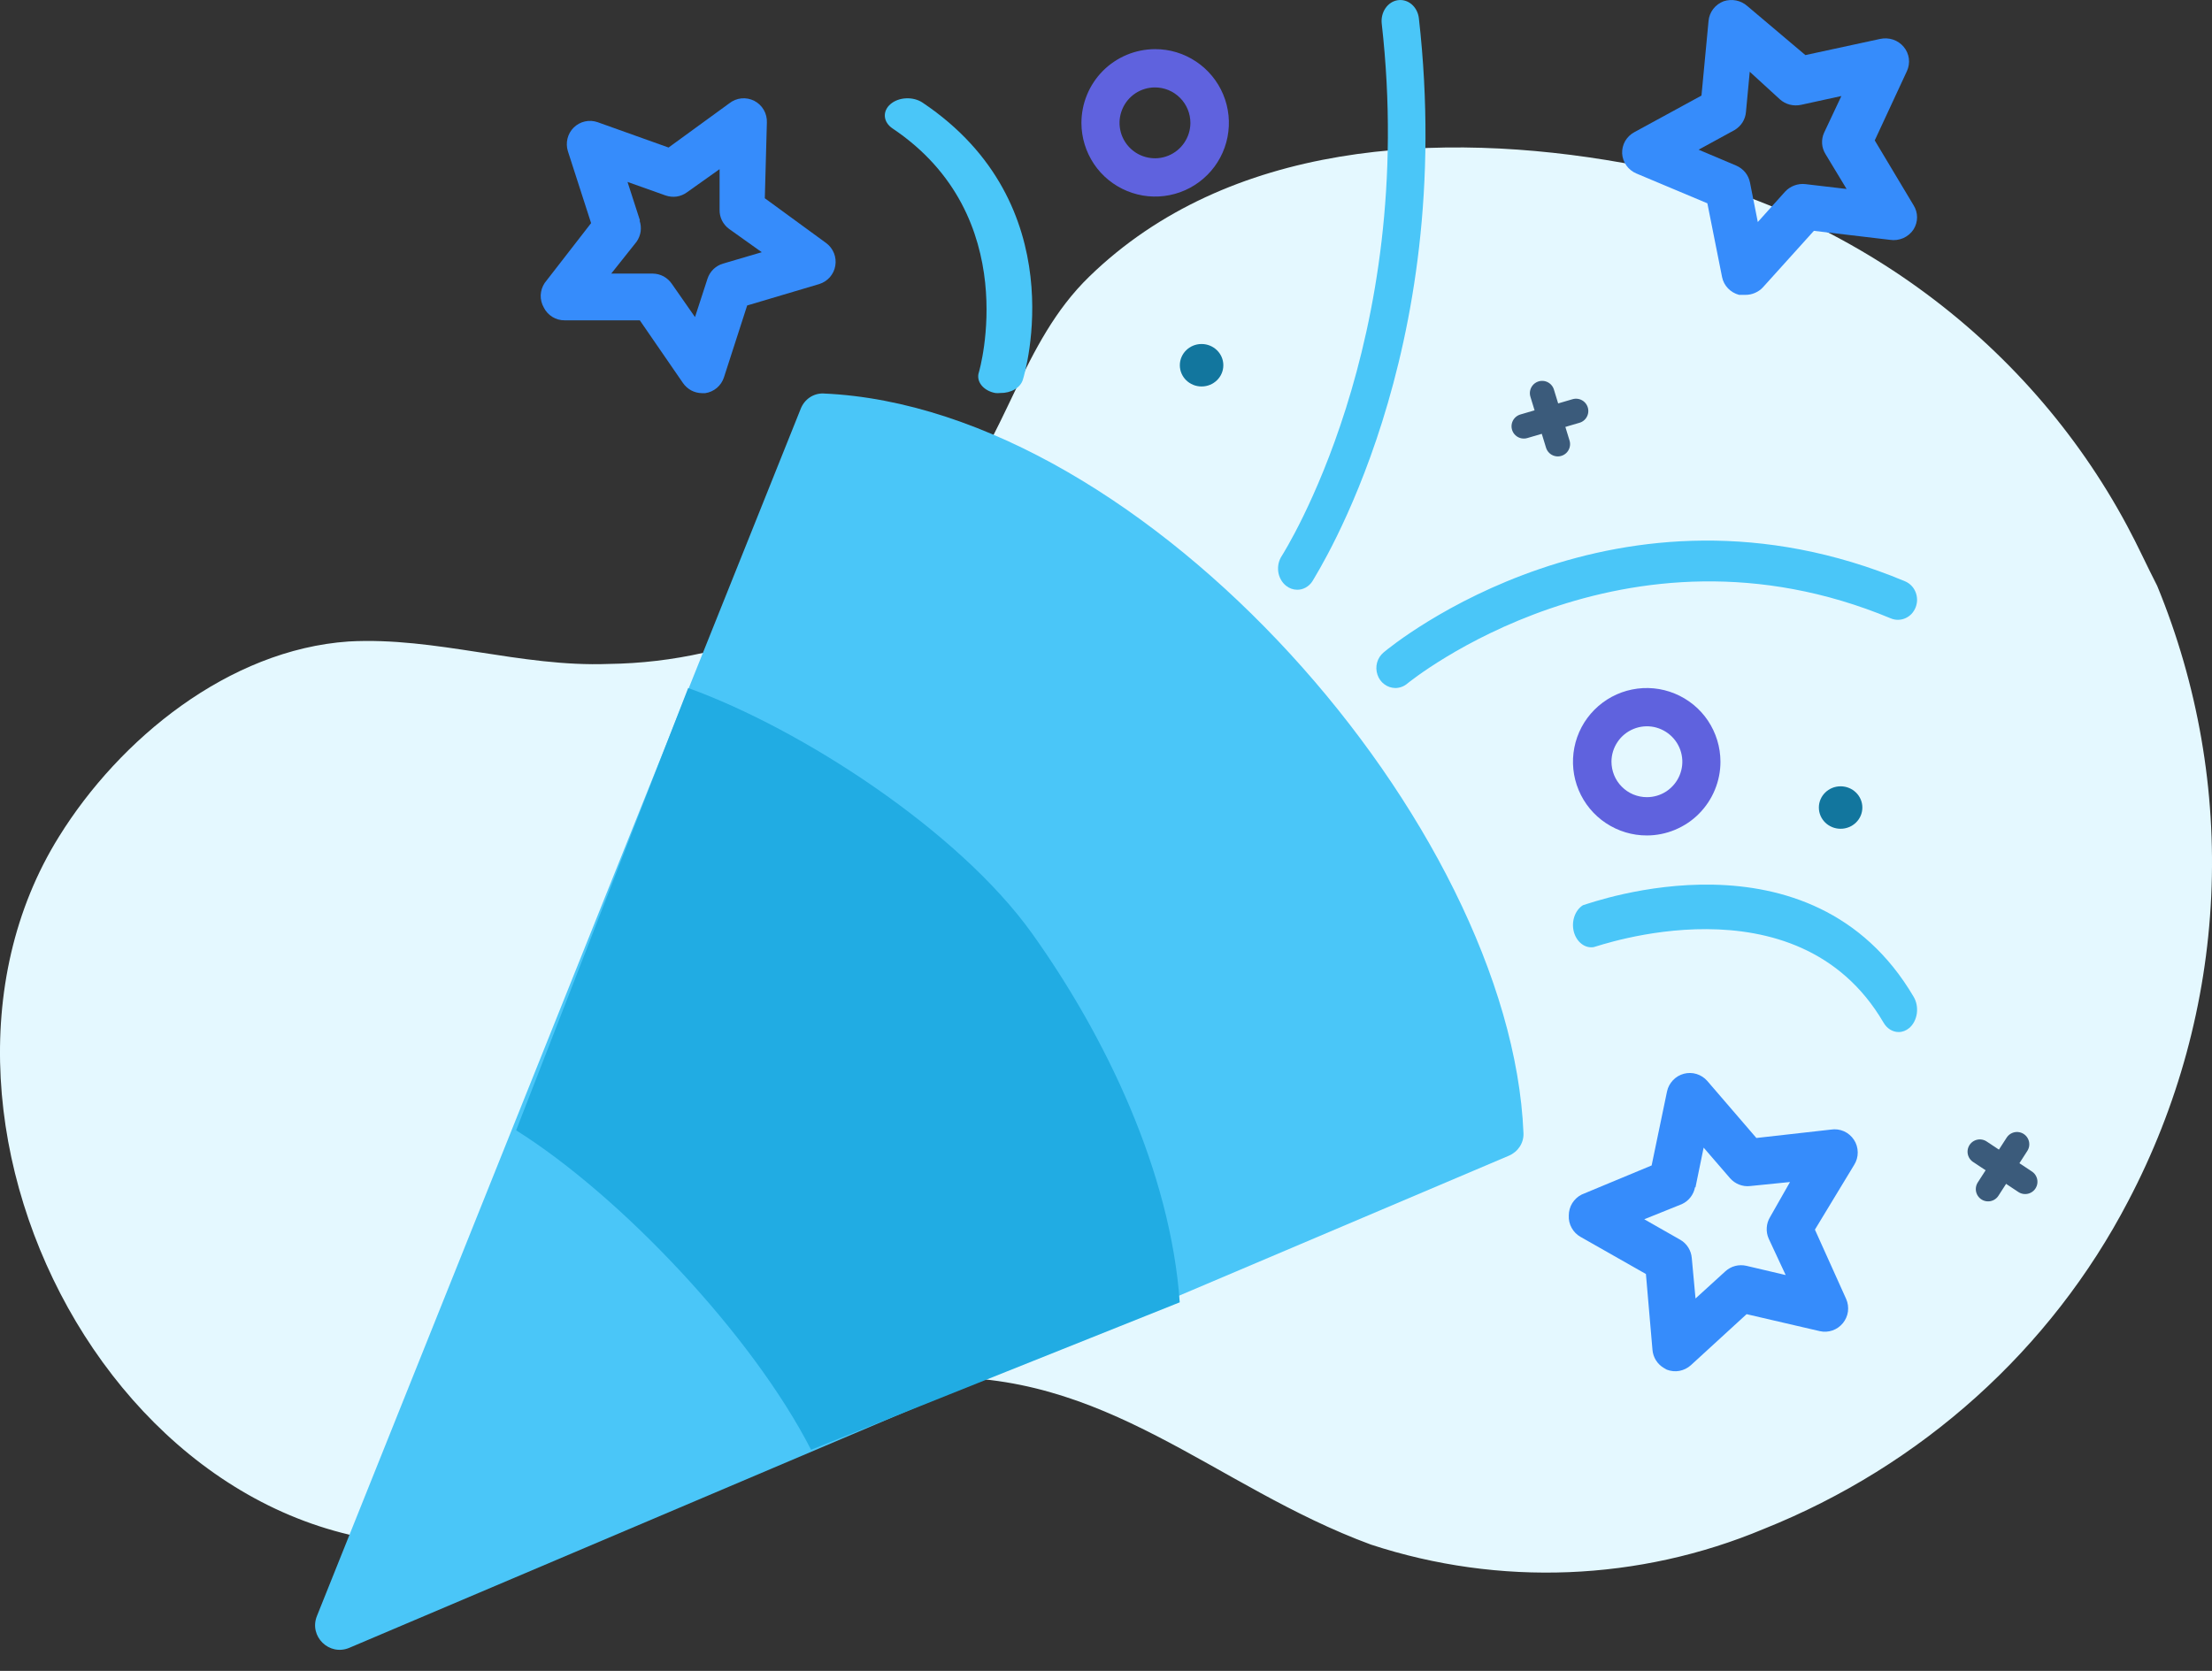 <svg width="45" height="34" viewBox="0 0 45 34" fill="none" xmlns="http://www.w3.org/2000/svg">
<rect x="0" y="0" width="45" height="34" fill="#333333" stroke="none"/>
<path d="M43.885 11.921C44.711 13.928 45.086 16.084 44.984 18.244C44.882 20.404 44.306 22.517 43.295 24.441C41.722 27.461 39.09 29.829 35.877 31.113C33.345 32.174 30.501 32.287 27.89 31.43C24.684 30.249 22.507 27.856 18.834 28.035C15.639 28.194 13.329 30.715 10.276 31.291C2.777 32.701 -2.473 22.922 1.2 17.024C2.431 15.039 4.65 13.222 7.092 13.053C8.872 12.954 10.592 13.579 12.383 13.51C13.685 13.493 14.968 13.205 16.147 12.666C17.326 12.127 18.374 11.348 19.22 10.383C20.482 8.943 20.767 6.977 22.161 5.627C24.99 2.877 29.284 2.648 33.018 3.314C35.19 3.705 37.242 4.574 39.019 5.854C40.795 7.133 42.251 8.791 43.274 10.7C43.488 11.097 43.671 11.504 43.885 11.921Z" fill="#E4F8FF"/>
<path d="M6.447 32.884L16.291 8.314C16.367 8.124 16.55 7.998 16.754 8.007C23.328 8.293 30.738 16.822 30.993 23.059C31.001 23.259 30.88 23.439 30.695 23.517L7.107 33.53C6.697 33.704 6.282 33.297 6.447 32.884Z" fill="#4AC6F8"/>
<path d="M11.063 6.258C11.102 6.337 11.163 6.403 11.238 6.449C11.313 6.495 11.399 6.519 11.487 6.518L13.016 6.518L13.893 7.792C13.936 7.855 13.994 7.907 14.061 7.944C14.128 7.98 14.204 7.999 14.28 8L14.346 8C14.433 7.988 14.515 7.951 14.583 7.894C14.65 7.837 14.701 7.762 14.728 7.678L15.2 6.216L16.667 5.78C16.75 5.754 16.825 5.706 16.883 5.64C16.94 5.574 16.979 5.494 16.993 5.407C17.008 5.321 16.998 5.232 16.966 5.151C16.933 5.07 16.879 4.999 16.809 4.947L15.559 4.034L15.601 2.495C15.605 2.404 15.583 2.314 15.538 2.236C15.492 2.157 15.425 2.093 15.345 2.052C15.264 2.011 15.174 1.993 15.083 2.002C14.993 2.011 14.908 2.046 14.837 2.102L13.601 3.002L12.157 2.486C12.074 2.457 11.985 2.452 11.9 2.471C11.814 2.49 11.736 2.533 11.673 2.594C11.61 2.656 11.566 2.733 11.545 2.819C11.524 2.904 11.527 2.994 11.553 3.077L12.025 4.54L11.082 5.756C11.032 5.83 11.004 5.916 11 6.005C10.997 6.093 11.019 6.181 11.063 6.258ZM13.02 4.488L12.766 3.702L13.539 3.977C13.611 4.002 13.688 4.01 13.764 4C13.839 3.989 13.911 3.96 13.973 3.915L14.639 3.442L14.639 4.265C14.637 4.342 14.653 4.417 14.687 4.486C14.721 4.554 14.771 4.613 14.832 4.658L15.497 5.132L14.709 5.364C14.636 5.385 14.568 5.425 14.513 5.478C14.458 5.532 14.417 5.598 14.393 5.671L14.139 6.452L13.667 5.775C13.624 5.712 13.566 5.66 13.499 5.623C13.431 5.587 13.356 5.568 13.28 5.567L12.435 5.567L12.95 4.919C12.993 4.857 13.022 4.786 13.033 4.711C13.043 4.636 13.036 4.559 13.011 4.488L13.02 4.488Z" fill="#368CFB"/>
<path d="M31.915 24.733C31.91 24.821 31.93 24.908 31.973 24.985C32.015 25.062 32.078 25.126 32.155 25.169L33.484 25.924L33.617 27.465C33.623 27.541 33.647 27.615 33.688 27.68C33.729 27.745 33.785 27.799 33.851 27.837L33.908 27.87C33.99 27.902 34.08 27.911 34.166 27.895C34.253 27.878 34.334 27.838 34.399 27.779L35.532 26.741L37.023 27.087C37.108 27.106 37.197 27.101 37.28 27.072C37.362 27.043 37.435 26.992 37.491 26.924C37.546 26.856 37.582 26.774 37.594 26.688C37.605 26.601 37.593 26.513 37.558 26.433L36.922 25.021L37.72 23.704C37.768 23.628 37.794 23.539 37.793 23.448C37.792 23.357 37.766 23.268 37.716 23.193C37.666 23.117 37.596 23.057 37.514 23.02C37.431 22.983 37.339 22.971 37.25 22.985L35.731 23.156L34.731 21.994C34.673 21.928 34.598 21.88 34.514 21.854C34.43 21.828 34.341 21.827 34.256 21.849C34.171 21.872 34.094 21.917 34.034 21.981C33.973 22.045 33.931 22.124 33.913 22.21L33.6 23.715L32.179 24.306C32.1 24.345 32.033 24.406 31.986 24.481C31.939 24.557 31.915 24.644 31.915 24.733ZM34.492 24.161L34.658 23.352L35.195 23.974C35.245 24.031 35.308 24.076 35.379 24.104C35.45 24.132 35.527 24.143 35.603 24.134L36.415 24.052L36.008 24.768C35.969 24.833 35.946 24.907 35.942 24.983C35.937 25.059 35.951 25.135 35.982 25.205L36.327 25.945L35.527 25.757C35.452 25.74 35.374 25.741 35.3 25.76C35.226 25.779 35.157 25.817 35.1 25.869L34.493 26.422L34.417 25.6C34.411 25.524 34.387 25.45 34.346 25.385C34.306 25.32 34.25 25.266 34.184 25.228L33.45 24.81L34.217 24.501C34.286 24.469 34.346 24.421 34.392 24.361C34.438 24.301 34.47 24.231 34.483 24.157L34.492 24.161Z" fill="#368CFB"/>
<path d="M24.444 7.864C24.2 7.864 24.002 7.671 24.002 7.432C24.002 7.194 24.2 7 24.444 7C24.689 7 24.887 7.194 24.887 7.432C24.887 7.671 24.689 7.864 24.444 7.864Z" fill="#12769E"/>
<path d="M37.444 16.864C37.2 16.864 37.002 16.671 37.002 16.432C37.002 16.194 37.2 16 37.444 16C37.689 16 37.887 16.194 37.887 16.432C37.887 16.671 37.689 16.864 37.444 16.864Z" fill="#12769E"/>
<path d="M35.548 0.124C35.484 0.067 35.406 0.027 35.321 0.01C35.236 -0.007 35.148 -0.002 35.066 0.025C34.982 0.057 34.908 0.111 34.853 0.182C34.799 0.253 34.766 0.337 34.758 0.425L34.614 1.945L33.251 2.688C33.172 2.73 33.107 2.793 33.062 2.869C33.018 2.946 32.997 3.033 33 3.121C33.005 3.209 33.034 3.293 33.085 3.366C33.136 3.438 33.207 3.495 33.289 3.53L34.734 4.137L35.033 5.638C35.05 5.724 35.092 5.803 35.153 5.867C35.214 5.931 35.293 5.977 35.379 6L35.505 6C35.574 6.001 35.642 5.987 35.705 5.959C35.769 5.931 35.825 5.891 35.87 5.84L36.901 4.697L38.447 4.88C38.539 4.895 38.634 4.882 38.72 4.845C38.805 4.807 38.878 4.746 38.928 4.669C38.975 4.594 39 4.509 39 4.422C39 4.334 38.975 4.249 38.928 4.175L38.139 2.857L38.794 1.446C38.831 1.366 38.844 1.278 38.833 1.191C38.822 1.104 38.785 1.022 38.729 0.954C38.672 0.886 38.597 0.835 38.513 0.806C38.428 0.778 38.337 0.773 38.249 0.792L36.728 1.121L35.548 0.124ZM37.137 3.135L37.566 3.845L36.732 3.747C36.655 3.737 36.576 3.747 36.503 3.774C36.43 3.801 36.365 3.845 36.313 3.902L35.76 4.518L35.601 3.714C35.586 3.638 35.553 3.568 35.505 3.508C35.456 3.448 35.393 3.401 35.322 3.37L34.556 3.046L35.288 2.646C35.353 2.607 35.409 2.553 35.449 2.49C35.489 2.426 35.513 2.353 35.519 2.279L35.596 1.46L36.208 2.02C36.265 2.072 36.334 2.109 36.41 2.129C36.486 2.148 36.565 2.15 36.641 2.133L37.46 1.954L37.108 2.702C37.077 2.771 37.063 2.847 37.068 2.922C37.073 2.997 37.097 3.07 37.137 3.135Z" fill="#368CFB"/>
<path d="M31.373 8L31.691 9.037" stroke="#3B5B7B" stroke-width="0.5" stroke-miterlimit="10" stroke-linecap="round"/>
<path d="M31 8.674L32.062 8.363" stroke="#3B5B7B" stroke-width="0.5" stroke-miterlimit="10" stroke-linecap="round"/>
<path d="M41.033 23.284L40.445 24.196" stroke="#3B5B7B" stroke-width="0.5" stroke-miterlimit="10" stroke-linecap="round"/>
<path d="M40.277 23.435L41.199 24.047" stroke="#3B5B7B" stroke-width="0.5" stroke-miterlimit="10" stroke-linecap="round"/>
<path d="M22 2.504C22.001 2.801 22.09 3.09 22.255 3.337C22.42 3.583 22.655 3.774 22.93 3.887C23.204 4 23.506 4.029 23.797 3.97C24.087 3.912 24.354 3.768 24.563 3.558C24.773 3.348 24.915 3.08 24.972 2.789C25.029 2.498 24.999 2.196 24.884 1.922C24.77 1.649 24.577 1.415 24.33 1.251C24.083 1.086 23.793 0.999 23.496 1C23.299 1.001 23.104 1.04 22.922 1.116C22.741 1.192 22.576 1.302 22.437 1.442C22.298 1.582 22.188 1.747 22.113 1.93C22.038 2.112 22 2.307 22 2.504ZM24.217 2.504C24.216 2.646 24.173 2.785 24.093 2.903C24.014 3.021 23.901 3.113 23.769 3.167C23.637 3.221 23.493 3.235 23.353 3.206C23.214 3.178 23.085 3.109 22.985 3.008C22.885 2.907 22.816 2.779 22.789 2.639C22.761 2.499 22.776 2.355 22.831 2.223C22.885 2.092 22.978 1.979 23.096 1.9C23.215 1.821 23.354 1.779 23.496 1.779C23.591 1.779 23.685 1.798 23.773 1.834C23.86 1.871 23.94 1.924 24.007 1.992C24.074 2.059 24.127 2.139 24.163 2.227C24.199 2.315 24.217 2.409 24.217 2.504Z" fill="#5F62DE"/>
<path d="M35 15.496C34.999 15.199 34.91 14.91 34.745 14.663C34.58 14.417 34.345 14.226 34.07 14.113C33.796 14 33.494 13.971 33.203 14.03C32.913 14.088 32.646 14.232 32.437 14.442C32.227 14.652 32.085 14.92 32.028 15.211C31.971 15.502 32.001 15.804 32.116 16.078C32.23 16.351 32.423 16.585 32.67 16.749C32.917 16.913 33.207 17.001 33.504 17C33.701 17 33.896 16.96 34.078 16.884C34.259 16.808 34.425 16.698 34.563 16.558C34.702 16.418 34.812 16.253 34.887 16.07C34.962 15.888 35.001 15.693 35 15.496ZM32.783 15.496C32.784 15.354 32.827 15.215 32.907 15.097C32.986 14.979 33.099 14.887 33.231 14.833C33.362 14.779 33.507 14.765 33.647 14.793C33.786 14.822 33.914 14.891 34.015 14.992C34.115 15.093 34.184 15.221 34.211 15.361C34.239 15.501 34.224 15.645 34.169 15.777C34.115 15.908 34.022 16.02 33.904 16.1C33.785 16.179 33.646 16.221 33.504 16.221C33.409 16.221 33.315 16.202 33.227 16.166C33.139 16.129 33.06 16.076 32.993 16.008C32.926 15.941 32.873 15.861 32.837 15.773C32.801 15.685 32.783 15.591 32.783 15.496Z" fill="#5F62DE"/>
<path d="M26.163 11.919C26.229 11.972 26.308 12 26.389 12C26.449 12.001 26.508 11.986 26.562 11.956C26.616 11.926 26.663 11.883 26.698 11.829C26.817 11.619 29.641 7.214 28.865 0.371C28.852 0.259 28.799 0.157 28.719 0.088C28.639 0.02 28.538 -0.011 28.437 0.004C28.338 0.018 28.247 0.077 28.186 0.166C28.125 0.254 28.097 0.367 28.109 0.478C28.846 6.97 26.106 11.26 26.079 11.307C26.048 11.353 26.025 11.405 26.012 11.461C25.999 11.518 25.997 11.576 26.004 11.633C26.012 11.69 26.03 11.745 26.058 11.794C26.085 11.843 26.121 11.886 26.163 11.919Z" fill="#4AC6F8"/>
<path d="M28.146 13.277C28.083 13.33 28.037 13.401 28.015 13.482C27.993 13.562 27.995 13.648 28.022 13.727C28.048 13.807 28.097 13.876 28.163 13.924C28.228 13.973 28.306 13.999 28.387 14C28.475 13.999 28.56 13.968 28.628 13.911C28.671 13.874 33.038 10.321 38.466 12.583C38.514 12.603 38.565 12.613 38.616 12.612C38.667 12.611 38.718 12.6 38.764 12.579C38.812 12.558 38.854 12.527 38.89 12.489C38.925 12.45 38.953 12.405 38.972 12.356C38.991 12.306 39.001 12.253 39 12.2C38.999 12.146 38.989 12.094 38.968 12.044C38.948 11.995 38.919 11.951 38.882 11.914C38.845 11.877 38.802 11.848 38.754 11.828C32.909 9.383 28.336 13.115 28.146 13.277Z" fill="#4AC6F8"/>
<path d="M20.247 7.997C20.281 8.001 20.315 8.001 20.349 7.997C20.455 7.999 20.559 7.973 20.643 7.924C20.727 7.874 20.786 7.804 20.809 7.725C20.856 7.582 21.855 4.158 18.768 2.088C18.677 2.027 18.556 1.995 18.434 2.001C18.312 2.006 18.198 2.048 18.116 2.118C18.035 2.187 17.994 2.278 18.001 2.371C18.008 2.463 18.064 2.55 18.155 2.612C20.828 4.402 19.925 7.537 19.916 7.568C19.9 7.613 19.896 7.659 19.904 7.705C19.912 7.751 19.932 7.795 19.963 7.835C19.994 7.875 20.035 7.91 20.084 7.938C20.132 7.966 20.188 7.986 20.247 7.997Z" fill="#4AC6F8"/>
<path d="M32.202 18.42C32.124 18.469 32.063 18.55 32.029 18.648C31.995 18.747 31.991 18.857 32.017 18.959C32.044 19.06 32.099 19.148 32.173 19.205C32.247 19.263 32.335 19.286 32.422 19.272C32.464 19.272 36.552 17.785 38.318 20.809C38.353 20.869 38.399 20.917 38.452 20.95C38.505 20.983 38.565 21 38.624 21C38.702 21.001 38.777 20.972 38.841 20.918C38.881 20.884 38.916 20.84 38.942 20.79C38.968 20.739 38.986 20.683 38.995 20.624C39.003 20.565 39.002 20.504 38.991 20.446C38.98 20.387 38.959 20.332 38.931 20.284C36.847 16.738 32.393 18.365 32.202 18.42Z" fill="#4AC6F8"/>
<path d="M16.5 29.5L24 26.5C23.813 23.845 22.495 21.095 21 19C19.505 16.905 16.301 14.83 14 14L10.5 23C12.617 24.328 15.305 27.164 16.5 29.5Z" fill="#21ACE3"/>
</svg>

